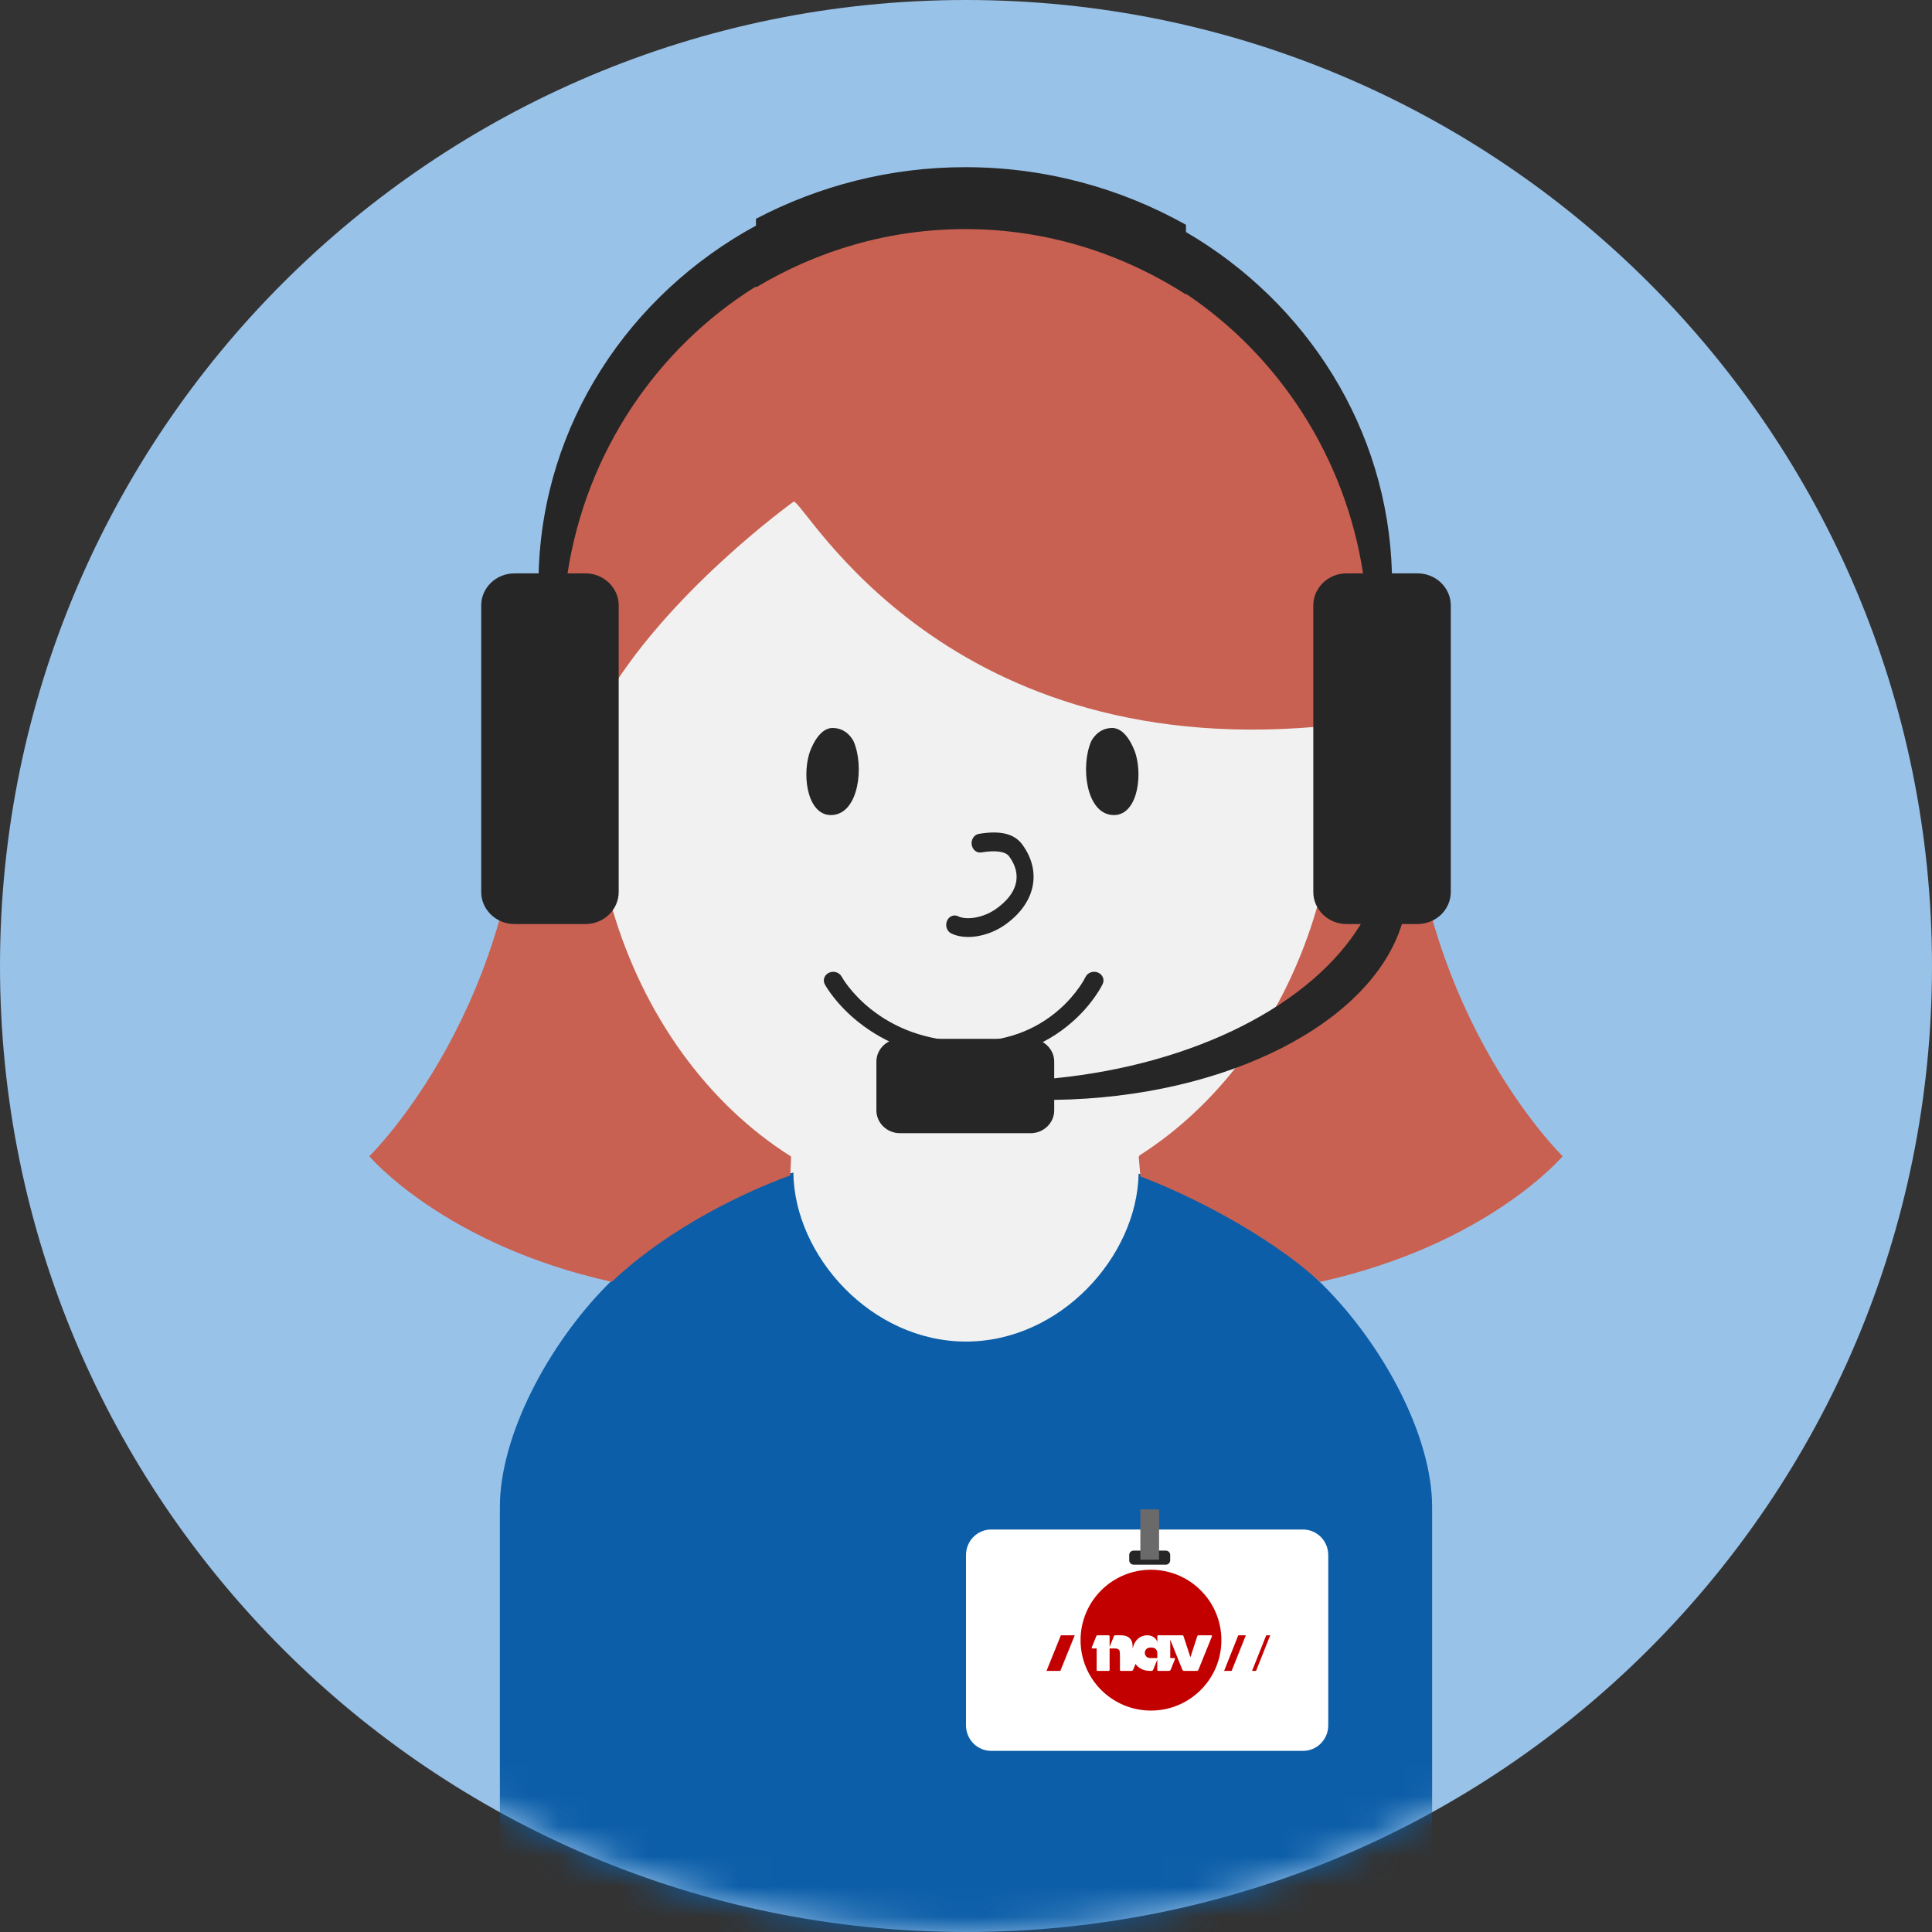 <svg width="64" height="64" viewBox="0 0 64 64" fill="none" xmlns="http://www.w3.org/2000/svg">
<rect x="0" y="0" width="64" height="64" fill="#333333" stroke="none"/>
<path fill-rule="evenodd" clip-rule="evenodd" d="M32 64C49.673 64 64 49.673 64 32C64 14.327 49.673 0 32 0C14.327 0 0 14.327 0 32C0 49.673 14.327 64 32 64Z" fill="#99C2E8"/>
<mask id="mask0" mask-type="alpha" maskUnits="userSpaceOnUse" x="0" y="0" width="64" height="64">
<path fill-rule="evenodd" clip-rule="evenodd" d="M32 64C49.673 64 64 49.673 64 32C64 14.327 49.673 0 32 0C14.327 0 0 14.327 0 32C0 49.673 14.327 64 32 64Z" fill="white"/>
</mask>
<g mask="url(#mask0)">
<path fill-rule="evenodd" clip-rule="evenodd" d="M43.831 30.442C42.772 33.868 40.697 36.712 38.039 38.452L38.175 39.978L38.175 40.04L36.737 52.615H27.624L27.586 52.351L25.824 40.018L25.889 38.475C23.217 36.74 21.131 33.891 20.066 30.456C20.029 30.46 19.993 30.462 19.956 30.462C19.267 30.462 18.721 29.861 18.721 29.134V25.02C18.721 24.533 18.966 24.102 19.335 23.871C19.912 16.19 25.325 10.154 31.946 10.154C38.549 10.154 43.952 16.158 44.553 23.809C44.984 24.018 45.279 24.485 45.279 25.02V29.134C45.279 29.862 44.734 30.462 44.044 30.462C43.971 30.462 43.9 30.455 43.831 30.442Z" fill="#F1F1F1"/>
<path fill-rule="evenodd" clip-rule="evenodd" d="M37.718 38.878C37.666 41.624 35.126 44.441 32 44.441C28.86 44.441 26.312 41.599 26.281 38.842C24.654 39.253 22.171 40.492 20.122 42.562C18.137 44.567 16.559 47.581 16.559 49.919V64H47.441V49.919C47.441 47.577 45.829 44.557 43.807 42.55C41.786 40.543 39.355 39.321 37.718 38.878Z" fill="#0C5EA8"/>
<path fill-rule="evenodd" clip-rule="evenodd" d="M26.179 38.937C24.68 39.479 22.166 40.664 20.265 42.463C14.706 41.231 12.235 38.302 12.235 38.302C12.235 38.302 17.357 33.325 17.36 24.62V24.61C17.36 14.417 22.883 7.385 31.983 7.385C41.084 7.385 46.607 14.417 46.607 24.61H46.64C46.64 33.322 51.765 38.302 51.765 38.302C51.765 38.302 49.294 41.231 43.735 42.462L43.727 42.463C41.89 40.798 39.226 39.514 37.777 38.971L37.779 38.971L37.721 38.326L37.752 38.272C40.487 36.529 42.609 33.593 43.632 30.045C43.757 30.115 43.898 30.154 44.048 30.154C44.56 30.154 44.975 29.698 44.975 29.134V25.02C44.975 24.538 44.671 24.134 44.263 24.027C44.262 24.022 44.262 24.016 44.262 24.011C31.332 25.448 26.675 16.616 26.293 16.615C26.293 16.615 21.999 19.692 19.947 23.351C19.947 23.351 19.634 24.041 19.632 24.064C19.281 24.209 19.03 24.582 19.03 25.02V29.134C19.03 29.698 19.446 30.154 19.957 30.154C20.07 30.154 20.179 30.132 20.279 30.091C21.313 33.64 23.449 36.573 26.196 38.305L26.206 38.326L26.18 38.937H26.179Z" fill="#C86151"/>
<path fill-rule="evenodd" clip-rule="evenodd" d="M27.584 26.998C26.786 27.062 26.563 25.803 26.803 24.981C26.848 24.825 27.113 24.115 27.58 24.115C28.047 24.115 28.254 24.503 28.282 24.57C28.626 25.372 28.457 26.927 27.584 26.998Z" fill="#262626"/>
<path fill-rule="evenodd" clip-rule="evenodd" d="M36.841 26.998C37.639 27.062 37.862 25.803 37.622 24.981C37.576 24.825 37.312 24.115 36.844 24.115C36.377 24.115 36.171 24.503 36.142 24.57C35.799 25.372 35.968 26.927 36.841 26.998Z" fill="#262626"/>
<path d="M32.508 28.238C32.985 28.157 33.311 28.208 33.428 28.367C33.869 28.967 33.728 29.602 32.972 30.124C32.574 30.398 32.027 30.494 31.738 30.352C31.596 30.283 31.43 30.354 31.368 30.511C31.305 30.668 31.369 30.851 31.511 30.921C31.989 31.155 32.725 31.026 33.268 30.652C34.295 29.943 34.53 28.884 33.863 27.974C33.581 27.59 33.081 27.512 32.423 27.624C32.27 27.65 32.165 27.809 32.188 27.978C32.212 28.148 32.355 28.265 32.508 28.238Z" fill="#262626"/>
<path d="M35.959 32.364C35.931 32.423 35.867 32.537 35.764 32.686C35.589 32.939 35.37 33.192 35.103 33.428C34.308 34.132 33.273 34.539 31.957 34.502C30.673 34.465 29.643 34.065 28.836 33.419C28.539 33.181 28.295 32.927 28.099 32.674C27.984 32.525 27.912 32.411 27.88 32.352C27.804 32.21 27.618 32.152 27.464 32.222C27.31 32.292 27.247 32.463 27.322 32.605C27.368 32.691 27.457 32.83 27.593 33.006C27.816 33.295 28.093 33.583 28.428 33.851C29.34 34.581 30.505 35.034 31.938 35.074C33.43 35.117 34.623 34.647 35.533 33.841C35.838 33.572 36.088 33.283 36.288 32.994C36.41 32.818 36.489 32.679 36.529 32.593C36.598 32.448 36.526 32.28 36.369 32.216C36.211 32.153 36.028 32.219 35.959 32.364Z" fill="#262626"/>
<path fill-rule="evenodd" clip-rule="evenodd" d="M25.042 7.248C27.124 6.157 29.48 5.538 31.977 5.538C34.625 5.538 37.115 6.23 39.287 7.447V7.687C43.28 10.017 45.981 14.197 46.11 18.994H46.961C47.565 18.994 48.059 19.471 48.059 20.054V29.55C48.059 30.133 47.565 30.61 46.961 30.61L46.44 30.61C45.432 33.871 40.68 36.354 34.922 36.435V36.785C34.922 37.199 34.571 37.538 34.142 37.538H29.812C29.382 37.538 29.032 37.199 29.032 36.785V35.167C29.032 34.753 29.382 34.414 29.812 34.414H34.142C34.571 34.414 34.922 34.753 34.922 35.167V35.721C39.61 35.256 43.462 33.266 45.079 30.61H44.603C43.999 30.61 43.505 30.133 43.505 29.55V20.054C43.505 19.471 43.999 18.994 44.603 18.994H45.153C44.556 15.124 42.364 11.795 39.287 9.732V9.756C37.142 8.381 34.645 7.589 31.977 7.589C29.463 7.589 27.1 8.29 25.042 9.521V9.489C21.768 11.528 19.421 14.968 18.8 18.994H19.397C20.001 18.994 20.495 19.471 20.495 20.054V29.55C20.495 30.133 20.001 30.61 19.397 30.61H17.039C16.435 30.61 15.941 30.133 15.941 29.55V20.054C15.941 19.471 16.435 18.994 17.039 18.994H17.843C17.976 14.047 20.843 9.757 25.042 7.475V7.248Z" fill="#262626"/>
<path fill-rule="evenodd" clip-rule="evenodd" d="M43.165 58H32.834C32.373 58 32 57.621 32 57.153V51.514C32 51.046 32.373 50.667 32.834 50.667H43.165C43.626 50.667 44 51.046 44 51.514V57.153C44 57.621 43.626 58 43.165 58Z" fill="white"/>
<path fill-rule="evenodd" clip-rule="evenodd" d="M38.621 51.831H37.55C37.471 51.831 37.407 51.767 37.407 51.688V51.509C37.407 51.43 37.471 51.366 37.55 51.366H38.621C38.7 51.366 38.764 51.43 38.764 51.509V51.688C38.764 51.767 38.7 51.831 38.621 51.831Z" fill="#262626"/>
<path fill-rule="evenodd" clip-rule="evenodd" d="M37.776 51.667H38.396V50H37.776V51.667Z" fill="#6A6A6A"/>
<path fill-rule="evenodd" clip-rule="evenodd" d="M38.127 56.665C36.839 56.665 35.795 55.621 35.795 54.333C35.795 53.044 36.839 52 38.127 52C39.415 52 40.46 53.044 40.46 54.333C40.46 55.621 39.415 56.665 38.127 56.665Z" fill="#C30000"/>
<path fill-rule="evenodd" clip-rule="evenodd" d="M34.667 55.351L35.143 54.171H35.602L35.125 55.351H34.667Z" fill="#C30000"/>
<path fill-rule="evenodd" clip-rule="evenodd" d="M40.55 55.351L41.02 54.171H41.27L40.799 55.351H40.55Z" fill="#C30000"/>
<path fill-rule="evenodd" clip-rule="evenodd" d="M41.475 55.351L41.946 54.171H42.078L41.608 55.351H41.475Z" fill="#C30000"/>
<path fill-rule="evenodd" clip-rule="evenodd" d="M40.117 54.171H39.702C39.702 54.171 39.673 54.171 39.663 54.196L39.434 54.899L39.204 54.196C39.194 54.171 39.166 54.171 39.166 54.171H38.368C38.351 54.171 38.337 54.186 38.337 54.203V54.441C38.337 54.252 38.135 54.171 38.017 54.171C37.753 54.171 37.577 54.345 37.522 54.609C37.519 54.434 37.504 54.371 37.457 54.307C37.435 54.275 37.404 54.249 37.369 54.227C37.299 54.186 37.236 54.171 37.1 54.171H36.941C36.941 54.171 36.912 54.171 36.902 54.196L36.757 54.556V54.203C36.757 54.186 36.742 54.171 36.725 54.171H36.357C36.357 54.171 36.328 54.171 36.318 54.196L36.167 54.57C36.167 54.57 36.152 54.607 36.186 54.607H36.328V55.319C36.328 55.337 36.342 55.351 36.36 55.351H36.725C36.742 55.351 36.757 55.337 36.757 55.319V54.607H36.899C36.981 54.607 36.998 54.61 37.03 54.624C37.049 54.632 37.067 54.646 37.076 54.663C37.095 54.7 37.1 54.743 37.1 54.872V55.319C37.1 55.337 37.114 55.351 37.132 55.351H37.482C37.482 55.351 37.522 55.351 37.538 55.312L37.615 55.12C37.718 55.265 37.888 55.351 38.1 55.351H38.146C38.146 55.351 38.186 55.351 38.201 55.312L38.337 54.977V55.319C38.337 55.337 38.351 55.351 38.368 55.351H38.726C38.726 55.351 38.765 55.351 38.781 55.312C38.781 55.312 38.924 54.957 38.925 54.954H38.925C38.931 54.925 38.893 54.925 38.893 54.925H38.766V54.315L39.167 55.312C39.183 55.351 39.222 55.351 39.222 55.351H39.645C39.645 55.351 39.685 55.351 39.7 55.312L40.146 54.209C40.161 54.171 40.117 54.171 40.117 54.171ZM38.337 54.925H38.096C38.001 54.925 37.923 54.847 37.923 54.752C37.923 54.656 38.001 54.578 38.096 54.578H38.163C38.259 54.578 38.337 54.656 38.337 54.752V54.925Z" fill="white"/>
</g>
</svg>
